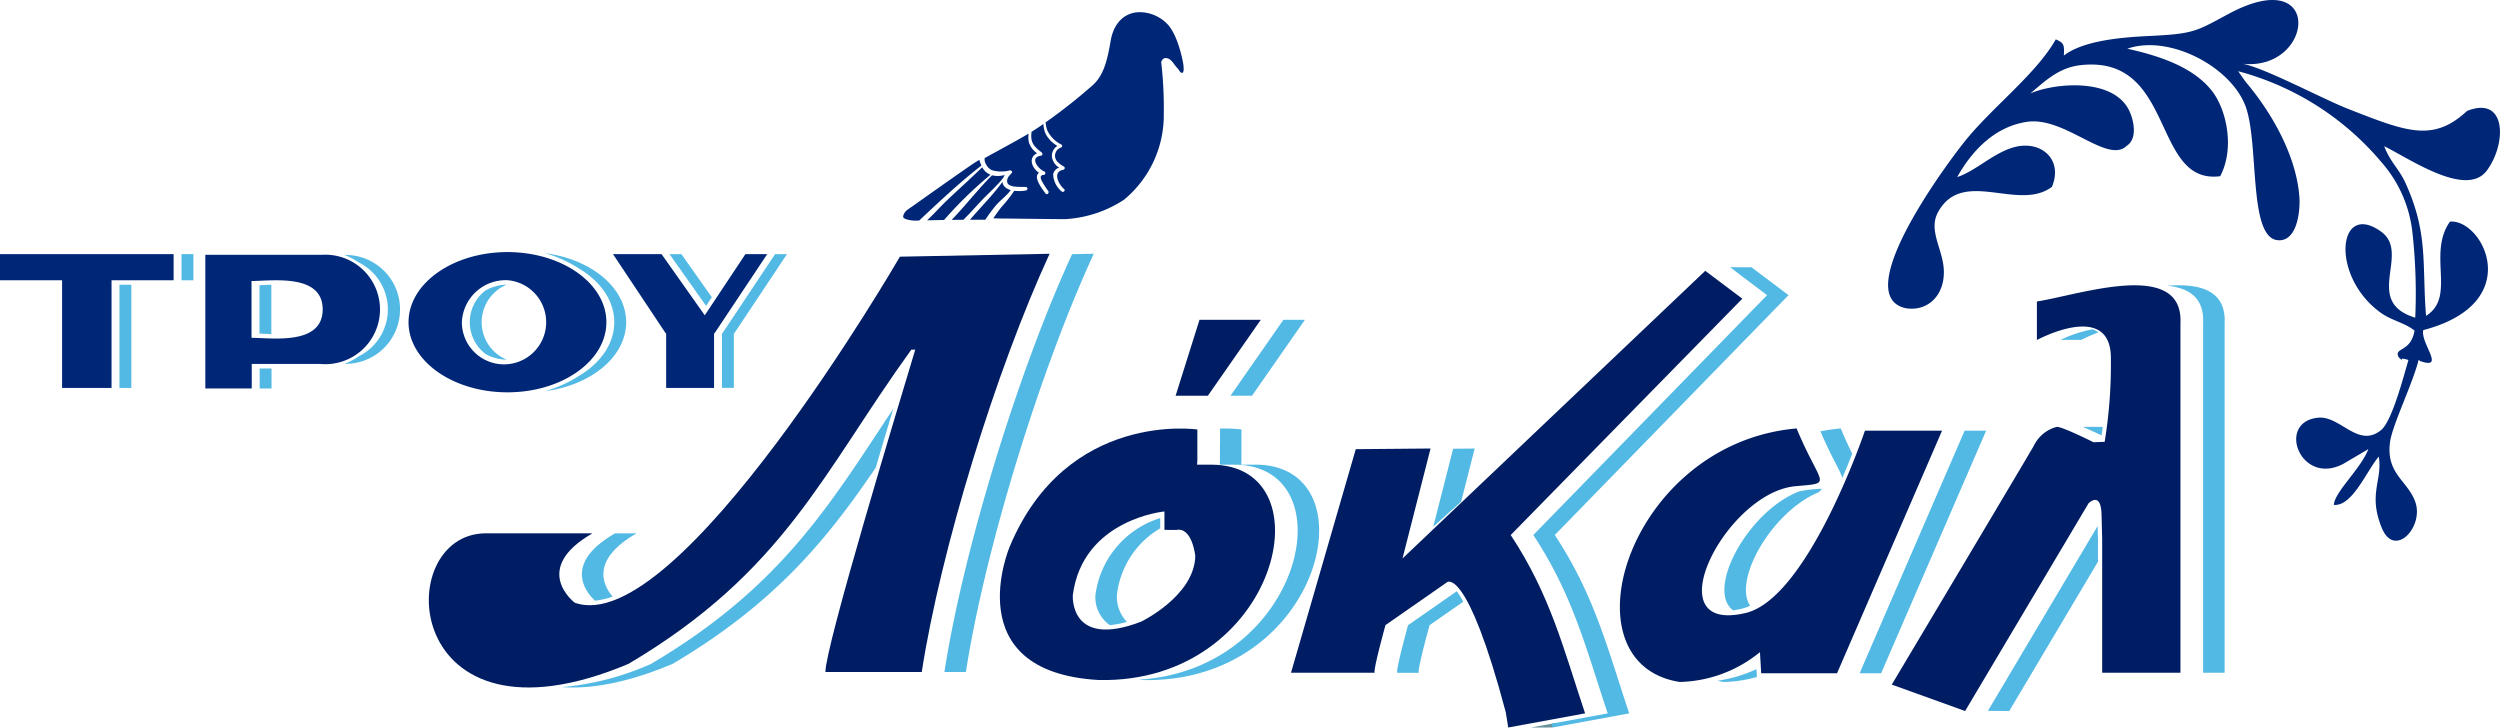 <svg xmlns="http://www.w3.org/2000/svg" width="281.063" height="81.79" viewBox="0 0 281.063 81.79">
    <g id="true-local-logo-main" transform="translate(-208.034 -1085.334)">
        <path id="Path_4380" d="M229.7,1143.839c3.252.227,7.358-.481,12.421-2.613,11.575-6.845,17.4-14.048,22.841-22.066.694-2.35,1.368-4.6,1.966-6.606-7.125,10.75-12.561,20-27.225,28.671a31.384,31.384,0,0,1-10,2.613m5.672-10.184c-1.076-1.269-2.5-4.118,2.7-7.107h-2.418c-5.993,3.444-3.193,6.7-2.263,7.571A8.2,8.2,0,0,0,235.375,1133.655Zm54.1-38.538-2.438.047c-6,13-12.243,33.282-14.355,46.977H275.1C277.214,1128.431,283.47,1108.115,289.475,1095.117Z" transform="translate(41.527 18.747)" fill="#52b9e4" fill-rule="evenodd"/>
        <path id="Path_4381" d="M255.108,1124.287l.169.044-.169.026Zm2.441-11.214a9.98,9.98,0,0,0-4.867,7.5,4.073,4.073,0,0,0,1.123,3.019,10.385,10.385,0,0,1-1.922.365,3.835,3.835,0,0,1-1.619-3.383,10.475,10.475,0,0,1,7.285-8.653Zm3.018-1.359c-.3.093-.61.2-.936.33v-.717a9.31,9.31,0,0,1,.936-.152Zm6.116-6.282v-3.471a15.648,15.648,0,0,0-2.409-.1v1.738h-.009v1.835l-.029.481h1.6c12.885,0,7.848,23.066-10.747,24.177.181.015.356.026.54.038,20.123.4,25.933-24.215,12.625-24.215h-1.6Z" transform="translate(80.922 31.658)" fill="#52b9e4" fill-rule="evenodd"/>
        <path id="Path_4382" d="M265.08,1113.248v-2.073s-9.181.863-10.3,9.394c0,0-.449,6.11,7.67,3,0,0,5.99-2.881,6.1-7.378,0,0-.335-3.284-2.126-2.94Zm3.7-7.816v-3.471s-14.661-2.181-21.089,13.153c0,0-6.04,14.124,10.035,15.014,20.12.4,25.933-24.212,12.622-24.212h-1.6Z" transform="translate(73.866 31.659)" fill="#001d63" fill-rule="evenodd"/>
        <path id="Path_4383" d="M290.218,1129.378h2.418l11.809-27.277h-2.418Zm-9.554-.294c.327-.143.656-.3.986-.478l-.093-1.6a12.472,12.472,0,0,1-2.316,1.6h1.423Zm-6.422,1.132c.233.052.472.1.717.14a14.494,14.494,0,0,0,3.715-.566l-.052-.878A15.565,15.565,0,0,1,274.242,1130.215Zm9.28-21.319c-5.748,2.1-10.677,11.071-7.521,13.407.295-.041.6-.1.93-.175a5.435,5.435,0,0,0,.983-.344c-1.951-2.876,2.426-10.558,7.667-12.745a1.417,1.417,0,0,0,.388-.408A16.416,16.416,0,0,0,283.522,1108.9Zm4.573-7.046a21.874,21.874,0,0,0-2.281.324c1.31,3.086,2.307,4.535,2.456,5.255.435-1.015.811-1.948,1.12-2.736C289.014,1103.932,288.573,1103,288.1,1101.85Z" transform="translate(126.882 31.65)" fill="#52b9e4" fill-rule="evenodd"/>
        <path id="Path_4384" d="M290.346,1101.85c-18.936,1.665-26.455,26.431-13.133,28.505a14.771,14.771,0,0,0,9.012-3.354l.14,2.377h8.525L306.7,1102.1H298.03s-6.358,18.822-13.413,20.5c-10.406,2.458-2.216-13.544,5.588-14.252,4.366-.4,2.873.073.14-6.5" transform="translate(119.671 31.65)" fill="#001d63" fill-rule="evenodd"/>
        <path id="Path_4385" d="M294.363,1095.117l-16.836.327s-24.941,43.087-36.56,38.9c0,0-5-3.777,2-7.8H230.986c-10.808,0-9.548,25.446,16.026,14.678,17.606-10.411,21.908-21.651,31.8-35.327h.44c-1.826,6.072-10.123,33.417-10.1,36.242h10.832c2.114-13.71,8.37-34.026,14.375-47.024" transform="translate(31.679 18.747)" fill="#001d63" fill-rule="evenodd"/>
        <path id="Path_4386" d="M269.459,1113.718l.394-.516-2.8.518Z" transform="translate(113.098 53.405)" fill="#68939a" fill-rule="evenodd"/>
        <path id="Path_4387" d="M268.19,1116.05l2.421-.023-1.522,5.97-3.135,2.82Zm1.137,17.2-3.786,2.633s-1.414,5.092-1.213,5.358h-2.418c-.2-.266,1.213-5.358,1.213-5.358l5.48-3.812A10.5,10.5,0,0,1,269.327,1133.248Zm18.656,12.552-8.638,1.589-.07-.432,6.294-1.158c-2.409-7.183-3.905-13.308-8.367-20.051l26.283-26.968-2.753-2.068-.006-.006-.093-.067,0,0-1.3-1.007,1.1.015h1.295v0l4.167,3.133-26.28,26.968C284.081,1132.493,285.578,1138.617,287.984,1145.8Z" transform="translate(103.213 19.734)" fill="#52b9e4" fill-rule="evenodd"/>
        <path id="Path_4388" d="M290.864,1145.524l-8.641,1.589-.274-1.7c-4.363-16.44-6.594-14.638-6.594-14.638l-6.935,4.827s-1.414,5.092-1.213,5.358H257.8l7.282-25.137,8.408-.076-3.156,12.365,34.037-32.34,4.168,3.132L282.5,1125.474c4.462,6.743,5.958,12.867,8.364,20.051" transform="translate(95.375 20.01)" fill="#001d63" fill-rule="evenodd"/>
        <path id="Path_4389" d="M303.638,1113.975s-3.494-1.752-4.124-1.726a3.966,3.966,0,0,0-2.584,2.123c-.77,1.359-15.97,26.852-15.97,26.852l8.245,2.969,13.873-23.346s1.4-1.452,1.467,1.269l.07,2.724v15.048h8.8v-39.281c.356-7.3-11.342-3.2-16.139-2.455v4.331s8.455-4.585,8.318,2.2a54.059,54.059,0,0,1-.7,9.248Z" transform="translate(139.757 21.077)" fill="#001d63" fill-rule="evenodd"/>
        <path id="Path_4390" d="M295.164,1102.471a15.86,15.86,0,0,1,1.928-.843,2.732,2.732,0,0,0-.665-.347,14.488,14.488,0,0,0-3.593,1.19Zm13.7,37.417h2.418v-39.281c.184-3.762-2.838-4.5-6.463-4.223,2.447.236,4.185,1.342,4.045,4.223Zm-24.195,4.29,2.4.015,9.974-16.79v-2.563L297,1123.4Zm12.905-31.9a.9.9,0,0,0-.166-.029h-2.068c.58.25,1.391.621,2.109.957C297.483,1112.964,297.523,1112.658,297.57,1112.279Z" transform="translate(146.857 21.076)" fill="#52b9e4" fill-rule="evenodd"/>
        <path id="Path_4391" d="M255.468,1106.2h2.418l5.948-8.535h-2.418Z" transform="translate(90.903 23.625)" fill="#52b9e4" fill-rule="evenodd"/>
        <path id="Path_4392" d="M256.979,1106.2l5.948-8.535h-6.89l-2.684,8.536Z" transform="translate(86.85 23.624)" fill="#001d63" fill-rule="evenodd"/>
        <path id="Path_4393" d="M213.975,1098.574v11.6h-1.336v-11.6Zm5.643-3.444h1.336v2.943h-1.336Z" transform="translate(8.825 18.772)" fill="#52b9e4" fill-rule="evenodd"/>
        <path id="Path_4394" d="M208.034,1095.13h19.519v2.942h-6.979v12.1h-5.56v-12.1h-6.98Z" transform="translate(0 18.772)" fill="#002677" fill-rule="evenodd"/>
        <path id="Path_4395" d="M233.842,1095.13h1.336l3.424,4.847-.644.974Zm7.236,8.9v6.139h-1.336v-6.139h.05l5.923-8.9h1.336l-5.923,8.9h-.05Z" transform="translate(49.459 18.772)" fill="#52b9e4" fill-rule="evenodd"/>
        <path id="Path_4396" d="M243.025,1104.034v6.138h-5.387v-6.138h-.049l-5.924-8.9h5.458l4.859,6.876,4.567-6.876H249l-5.924,8.9h-.049Z" transform="translate(45.287 18.772)" fill="#002677" fill-rule="evenodd"/>
        <path id="Path_4397" d="M219.37,1104.059v-5.55c-.475.011-.933.035-1.333.055V1104c.4.021.855.044,1.333.055m.023,3.864v2.252h-1.336v-2.252Zm8.219-12.759a6.121,6.121,0,1,1-.009,12.24,7.682,7.682,0,0,0,1.619-.857,5.888,5.888,0,0,0,0-10.525A7.651,7.651,0,0,0,227.612,1095.164Z" transform="translate(19.17 18.837)" fill="#52b9e4" fill-rule="evenodd"/>
        <path id="Path_4398" d="M229.143,1101.294c0,4.077-5.737,3.194-8,3.194V1098.1c2.26,0,8-.884,8,3.191m-13.194-6.136h13.1v0a6.154,6.154,0,1,1-.16,12.272c-.108,0-.213,0-.321-.006v.006h-7.4v2.753h-5.218Z" transform="translate(15.169 18.826)" fill="#002677" fill-rule="evenodd"/>
        <path id="Path_4399" d="M230.3,1107.075a4.568,4.568,0,0,1,0-8.443,5.225,5.225,0,0,0-2.386.648,4.486,4.486,0,0,0,0,7.148,5.209,5.209,0,0,0,2.383.647m4.281-11.981c5.2.662,9.143,3.885,9.143,7.76s-3.946,7.1-9.143,7.758a13.937,13.937,0,0,0,3.826-1.715l.006,0c2.429-1.447,3.975-3.616,3.975-6.04s-1.546-4.6-3.975-6.04l-.006-.006A13.976,13.976,0,0,0,234.585,1095.094Z" transform="translate(34.709 18.703)" fill="#52b9e4" fill-rule="evenodd"/>
        <path id="Path_4400" d="M234.9,1098.211a4.739,4.739,0,1,1-5.124,4.724,4.937,4.937,0,0,1,5.124-4.724m0-3.159c6.142,0,11.123,3.529,11.123,7.883s-4.981,7.883-11.123,7.883-11.12-3.529-11.12-7.883S228.762,1095.052,234.9,1095.052Z" transform="translate(30.184 18.623)" fill="#002677" fill-rule="evenodd"/>
        <path id="Path_4401" d="M246,1102.205a1.078,1.078,0,0,0,.146.686,1.474,1.474,0,0,0,.653.673,3.766,3.766,0,0,0,2.036.026c.149-.02.33.143.213.295a5.339,5.339,0,0,0-.4.461c-.163.323-.21.688.14.9a1.628,1.628,0,0,0,.615.166c.414.05.831.035,1.248.044a.2.2,0,0,1,.035.382,3.931,3.931,0,0,1-1.353.044,15.392,15.392,0,0,1-1.388,1.768c-.405.49-.612.811-.974,1.33.452.012.822.021,1.018.023,1.694.011,6.515.082,7.122.067a13.421,13.421,0,0,0,6.568-2.19,12.32,12.32,0,0,0,4.459-9.647,44.821,44.821,0,0,0-.286-5.783.573.573,0,0,1,.435-.49c.691-.021.962.712,1.336,1.085.3.3.292.5.5.572.1.035.341.044.216-.91-.064-.5-.61-3.243-1.729-4.491a4.349,4.349,0,0,0-3.368-1.408c-1.476.1-2.709,1.131-3.074,3.208-.321,1.843-.677,3.756-1.96,4.946a63.363,63.363,0,0,1-5.357,4.235,3.515,3.515,0,0,0,.207.93,3.462,3.462,0,0,0,1.578,1.566.187.187,0,0,1-.058.332.97.97,0,0,0-.379,1.61,3.115,3.115,0,0,0,.717.528.2.2,0,0,1-.058.356c-.685.134-.854.568-.577,1.274a2.546,2.546,0,0,0,.653.9c.187.172-.1.426-.28.263a2.644,2.644,0,0,1-.954-1.887.978.978,0,0,1,.68-.79,1.658,1.658,0,0,1-.822-1.248,1.336,1.336,0,0,1,.618-1.193,3.357,3.357,0,0,1-1.318-1.35,2.968,2.968,0,0,1-.251-1.114c-.464.321-.913.621-1.339.884-.006.114-.018.224-.023.341-.061.959.44,1.423,1.164,1.971.12.093.122.338-.061.365-1.391.2-.268,1.546.338,1.764a.21.21,0,0,1-.073.408.281.281,0,0,0-.3.184c-.058.146.1.464.1.464.067.125.137.248.21.373a8.041,8.041,0,0,0,.525.779c.155.213-.146.493-.3.283-.429-.577-1.414-1.843-.741-2.327-.852-.583-1.21-1.732-.213-2.2a2.35,2.35,0,0,1-.93-1.251,2.756,2.756,0,0,1-.018-.954l-.262.152c-1.925,1.117-3.523,1.942-4.675,2.6" transform="translate(72.734 0.898)" fill="#002677" fill-rule="evenodd"/>
        <path id="Path_4402" d="M245.808,1096.158c-.128.14-.257.295-.382.44.621,0,1.21,0,1.721.006a17.4,17.4,0,0,1,1.169-1.587c.51-.607,1.237-1.1,1.691-1.75a1.538,1.538,0,0,1-.609-.315.85.85,0,0,1-.318-.607,27.236,27.236,0,0,1-1.884,2.263c-.458.519-.927,1.03-1.388,1.549" transform="translate(71.659 13.437)" fill="#002677" fill-rule="evenodd"/>
        <path id="Path_4403" d="M249.258,1092.114c-1.587,1.59-2.978,3.395-4.538,5.016.443-.006.892-.012,1.336-.015.213-.242.452-.467.668-.7.438-.469.872-.945,1.312-1.414.825-.878,1.773-1.683,2.505-2.637v0c.047-.1.093-.193.146-.286a2.675,2.675,0,0,1-1.429.035" transform="translate(70.306 12.925)" fill="#002677" fill-rule="evenodd"/>
        <path id="Path_4404" d="M246.116,1095.4c-.8.753-1.537,1.59-2.342,2.351.528-.015,1.184-.026,1.9-.038a45.993,45.993,0,0,1,5.22-5.086,1.953,1.953,0,0,1-.365-.2,1.829,1.829,0,0,1-.563-.648l-.009.015c-1.257,1.225-2.566,2.4-3.838,3.6" transform="translate(68.493 12.354)" fill="#002677" fill-rule="evenodd"/>
        <path id="Path_4405" d="M242.871,1097.975c.09.216,1.012.376,1.426.353.041,0,.166-.006.353-.012,2.252-2.114,4.488-4.223,6.929-6.13a.131.131,0,0,1,.073-.021,5.478,5.478,0,0,1-.242-.668l-.458.28c-1.143.726-7.209,5.054-7.571,5.293s-.6.685-.51.9" transform="translate(66.725 11.81)" fill="#002677" fill-rule="evenodd"/>
        <path id="Path_4406" d="M340.466,1125.784l.111.105a.957.957,0,0,0,.088.052c2.855.968-.009-2,.315-3.494,11.663-3.054,6.667-12.544,3-12.194-2.566,3.646.735,8.458-2.686,10.59-.464-5.789.277-9.2-2.281-14.871-.752-1.674-1.691-2.319-2.424-4.2,2.756,1.336,9.2,5.842,11.526,2.753,2.251-2.992,2.275-8.507-2.211-6.719-3.82,3.549-6.781,2.356-13.424-.251-2.806-1.1-9.414-4.634-11.826-5.051,8.064.849,9.2-11.377-1.525-5.626-3.718,1.992-3.882,2.263-9.044,2.508-3.418.161-7.379.575-9.5,2.182a.353.353,0,0,1,0-.2.772.772,0,0,0,.006-.2c.012-.843-.085-1.038-.925-1.409-2.219,3.94-7.3,7.743-10.356,11.622-2.835,3.6-12.634,17.248-6.527,18.6,2.368.408,4.357-1.312,4.3-4.165-.05-2.426-1.8-4.538-.653-6.632,2.765-5.034,9.018,0,12.806-2.844,1.307-3.158-1.324-5.3-4.319-4.439-2.307.659-4.307,2.692-6.334,3.339,1.709-3.053,4.3-5.7,7.883-6.212,4.238-.61,9.018,4.8,11.176,2.7,1.231-.808.785-2.785.362-3.777-1.671-3.92-8.4-3.325-11.2-2.112,1.665-1.391,3.185-2.907,5.672-3.182,10.7-1.172,7.939,13.486,15.676,12.488,1.686-3.205.677-7.568-.954-9.621-2.085-2.628-5.757-3.885-9.49-4.713,4.777-1.662,11.867,2.132,13.369,6.688,1.429,4.328.274,14.445,3.485,14.833,2.24.274,2.6-3.284,2.494-4.818-.333-4.663-3.1-9.5-6.046-12.981l-.843-1.193a31.655,31.655,0,0,1,16.113,10.228,14.289,14.289,0,0,1,3.462,7.729,61.954,61.954,0,0,1,.338,9.752c-5.961-1.808-.44-7.236-3.847-9.679-4.929-3.538-5.745,5.171.108,9.222,1.1.758,2.66,1.085,3.657,1.91-.414,2.514-2.383,1.837-1.776,3.01.927.8-.079.018.58.166.023,0,.117.017.137.023l.376.1c-.531,1.8-1.835,6.859-3.068,7.877-2.561,2.117-4.6-1.627-7.075-1.385-4.765.467-2.006,7.729,2.811,5.194l2.826-1.663c-.837,2.2-3.8,4.812-3.882,6.276,2.082.181,3.669-3.8,5.051-5.436.449,2.7-1.234,4.179.341,8.02,1.435,3.5,4.792-.134,3.753-2.96-.866-2.363-3.293-3.132-2.829-6.673.251-1.917,2.526-6.519,3.223-9.272" transform="translate(139.489)" fill="#002677" fill-rule="evenodd"/>
    </g>
</svg>
